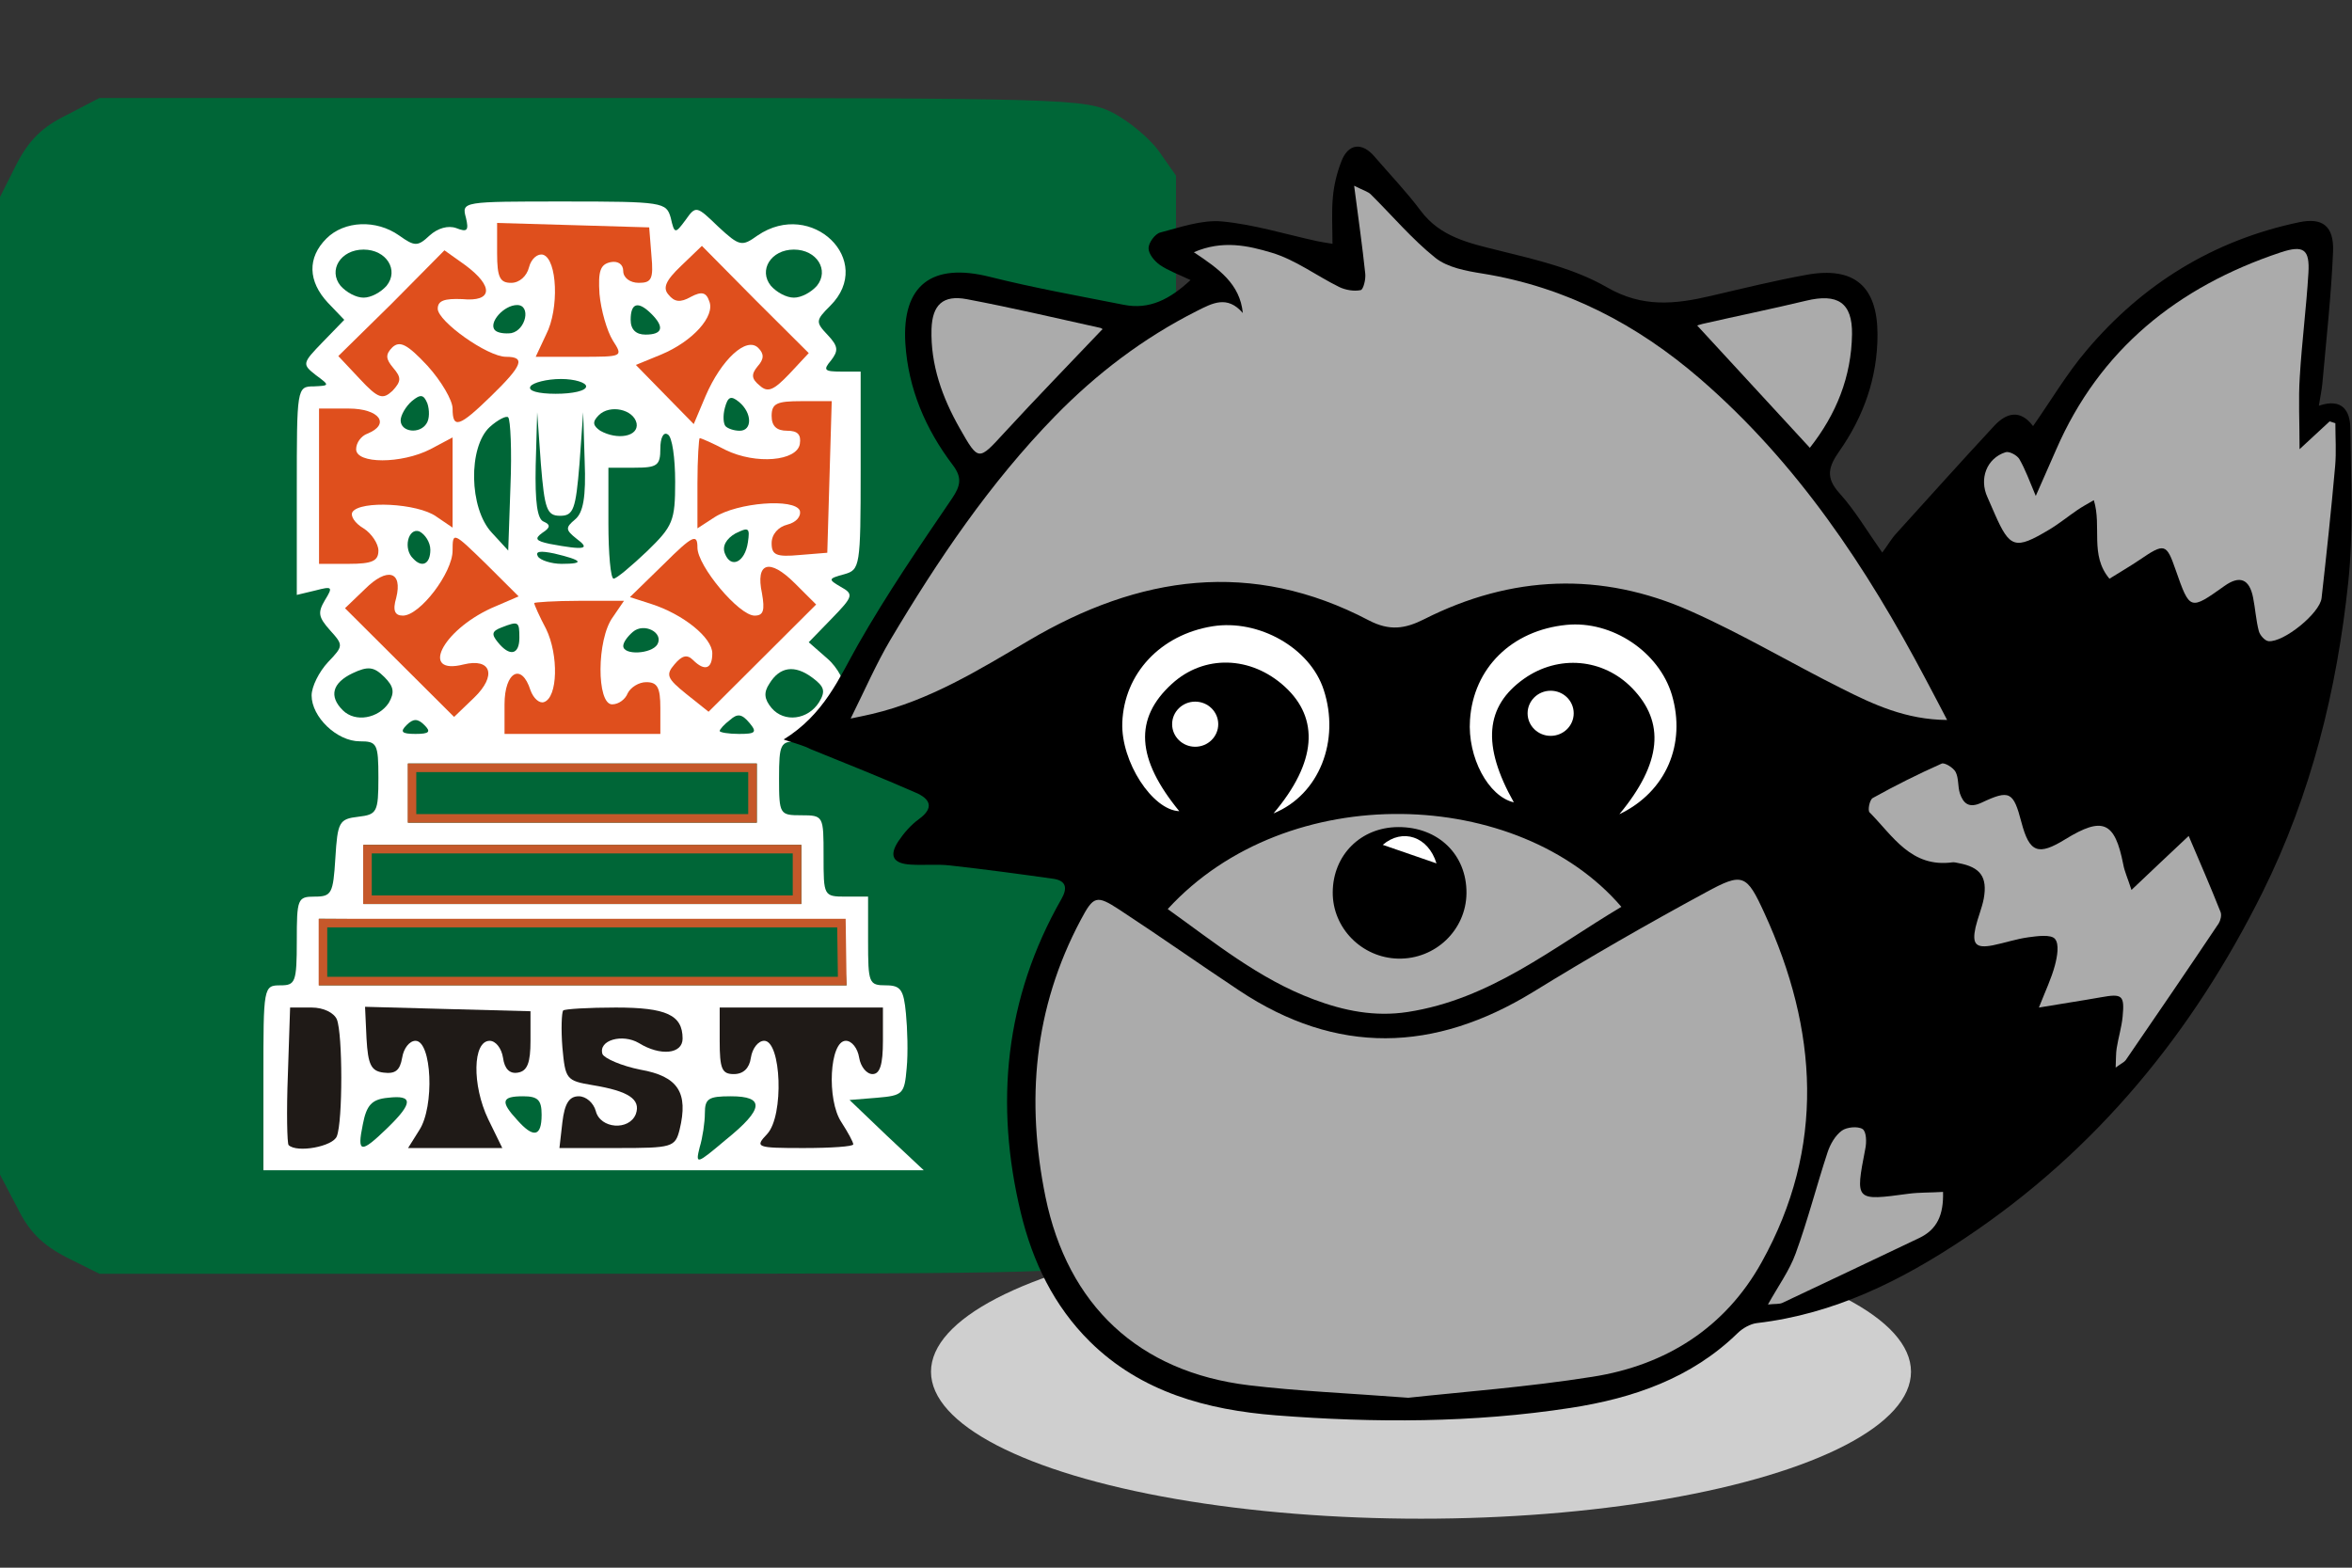 <svg width="96" height="64" viewBox="0 0 96 64" fill="none" xmlns="http://www.w3.org/2000/svg">
<rect x="0" y="0" width="96" height="64" fill="#333333" stroke="none"/>
<rect x="7.5" y="7" width="33" height="42" fill="white"/>
<path d="M2.726 51.336C1.726 50.823 1.181 50.279 0.697 49.283L0 47.955V28V8.045L0.666 6.717C1.181 5.721 1.726 5.177 2.726 4.694L4.058 4H24.167C43.578 4 44.275 4.03 45.426 4.604C46.062 4.936 46.91 5.63 47.303 6.174L48 7.17V28V48.83L47.303 49.826C46.91 50.37 46.062 51.064 45.426 51.396C44.275 51.97 43.578 52 24.167 52H4.058L2.726 51.336ZM36.189 46.355L34.675 44.906L35.796 44.815C36.855 44.724 36.916 44.664 37.007 43.608C37.068 43.004 37.037 41.977 36.977 41.374C36.886 40.407 36.765 40.226 36.159 40.226C35.462 40.226 35.432 40.136 35.432 38.415V36.604H34.524C33.615 36.604 33.615 36.574 33.615 34.943C33.615 33.313 33.615 33.283 32.707 33.283C31.828 33.283 31.798 33.253 31.798 31.774C31.798 30.355 31.859 30.264 32.555 30.264C33.524 30.264 34.524 29.268 34.524 28.302C34.524 27.879 34.191 27.245 33.767 26.883L33.01 26.219L33.948 25.253C34.827 24.347 34.857 24.257 34.312 23.955C33.797 23.653 33.797 23.623 34.463 23.442C35.099 23.26 35.129 23.14 35.129 19.215V15.17H34.342C33.645 15.17 33.585 15.109 33.918 14.717C34.221 14.325 34.221 14.143 33.797 13.691C33.282 13.147 33.282 13.087 33.888 12.483C35.735 10.642 33.131 8.106 30.92 9.615C30.284 10.068 30.193 10.068 29.315 9.253C28.437 8.408 28.406 8.377 27.982 8.981C27.558 9.555 27.528 9.555 27.377 8.891C27.195 8.257 27.074 8.226 23.016 8.226C18.867 8.226 18.837 8.226 19.018 8.891C19.139 9.404 19.079 9.494 18.625 9.313C18.291 9.192 17.867 9.313 17.534 9.615C17.05 10.068 16.929 10.068 16.293 9.615C15.354 8.951 14.052 9.011 13.325 9.736C12.537 10.521 12.568 11.487 13.386 12.362L14.052 13.057L13.174 13.962C12.326 14.838 12.326 14.868 12.901 15.321C13.476 15.743 13.446 15.743 12.81 15.774C12.114 15.774 12.114 15.834 12.114 20.03V24.287L12.871 24.106C13.567 23.924 13.598 23.955 13.264 24.498C12.961 25.011 12.992 25.192 13.476 25.736C14.021 26.34 14.021 26.37 13.386 27.034C13.022 27.426 12.719 28.03 12.719 28.392C12.719 29.268 13.749 30.264 14.688 30.264C15.384 30.264 15.445 30.355 15.445 31.743C15.445 33.162 15.384 33.253 14.627 33.343C13.84 33.434 13.779 33.555 13.688 35.034C13.598 36.483 13.537 36.604 12.84 36.604C12.144 36.604 12.114 36.694 12.114 38.415C12.114 40.106 12.053 40.226 11.447 40.226C10.751 40.226 10.751 40.287 10.751 44V47.774H24.227H37.703L36.189 46.355Z" fill="#006637"/>
<path d="M11.78 46.747C11.72 46.687 11.69 45.389 11.75 43.879L11.841 41.132H12.719C13.204 41.132 13.628 41.343 13.749 41.615C13.991 42.219 13.991 45.781 13.749 46.385C13.598 46.807 12.114 47.079 11.78 46.747Z" fill="#1F1A17"/>
<path d="M17.11 46.143C17.746 45.177 17.625 42.491 16.959 42.491C16.717 42.491 16.474 42.792 16.414 43.185C16.323 43.698 16.141 43.849 15.657 43.789C15.142 43.728 15.021 43.457 14.96 42.4L14.9 41.102L18.261 41.193L21.653 41.283V42.491C21.653 43.366 21.532 43.728 21.138 43.789C20.805 43.849 20.593 43.638 20.532 43.185C20.472 42.792 20.23 42.491 19.987 42.491C19.291 42.491 19.261 44.302 19.927 45.691L20.502 46.868H18.594H16.656L17.11 46.143Z" fill="#1F1A17"/>
<path d="M22.955 45.811C23.046 45.057 23.228 44.755 23.622 44.755C23.924 44.755 24.227 45.026 24.318 45.358C24.5 46.083 25.681 46.174 25.953 45.479C26.165 44.875 25.651 44.543 24.197 44.302C23.107 44.121 23.076 44.06 22.955 42.762C22.895 42.008 22.925 41.343 22.985 41.253C23.046 41.192 24.015 41.132 25.136 41.132C27.195 41.132 27.861 41.434 27.861 42.4C27.861 43.034 26.953 43.124 26.075 42.581C25.408 42.189 24.409 42.46 24.591 43.034C24.681 43.215 25.378 43.517 26.135 43.668C27.68 43.94 28.104 44.604 27.74 46.113C27.558 46.838 27.437 46.868 25.196 46.868H22.834L22.955 45.811Z" fill="#1F1A17"/>
<path d="M31.314 46.294C32.01 45.54 31.889 42.49 31.192 42.49C30.95 42.49 30.708 42.792 30.647 43.185C30.587 43.608 30.345 43.849 29.951 43.849C29.466 43.849 29.375 43.638 29.375 42.49V41.132H32.707H36.038V42.49C36.038 43.457 35.917 43.849 35.614 43.849C35.372 43.849 35.129 43.547 35.069 43.185C35.008 42.792 34.766 42.49 34.524 42.49C33.857 42.49 33.736 44.906 34.342 45.811C34.614 46.234 34.827 46.626 34.827 46.717C34.827 46.807 33.918 46.868 32.797 46.868C30.859 46.868 30.799 46.838 31.314 46.294Z" fill="#1F1A17"/>
<path d="M20.593 28.755C20.593 27.426 21.29 27.034 21.653 28.181C21.774 28.513 22.016 28.724 22.198 28.664C22.773 28.483 22.804 26.732 22.289 25.675C22.016 25.162 21.804 24.679 21.804 24.619C21.804 24.589 22.622 24.528 23.652 24.528H25.469L25.015 25.192C24.348 26.098 24.348 28.755 24.984 28.755C25.257 28.755 25.529 28.543 25.62 28.302C25.741 28.06 26.074 27.849 26.377 27.849C26.831 27.849 26.953 28.06 26.953 28.906V29.962H23.773H20.593V28.755Z" fill="#DF4F1D"/>
<path d="M16.323 27.064L14.082 24.83L14.9 24.045C15.808 23.14 16.444 23.321 16.172 24.407C16.02 24.921 16.111 25.132 16.444 25.132C17.141 25.132 18.473 23.381 18.473 22.476C18.473 21.691 18.503 21.721 19.836 23.019L21.169 24.347L20.048 24.83C18.019 25.766 17.141 27.577 18.927 27.125C20.048 26.853 20.29 27.577 19.351 28.483L18.534 29.268L16.323 27.064Z" fill="#DF4F1D"/>
<path d="M28.013 28.332C27.225 27.698 27.165 27.547 27.528 27.125C27.831 26.762 28.043 26.702 28.285 26.943C28.77 27.426 29.073 27.306 29.073 26.672C29.073 26.038 27.892 25.072 26.559 24.649L25.711 24.377L27.104 23.019C28.285 21.841 28.467 21.781 28.467 22.355C28.467 23.109 30.163 25.132 30.799 25.132C31.162 25.132 31.223 24.921 31.102 24.226C30.829 22.959 31.404 22.777 32.434 23.804L33.312 24.679L31.102 26.883L28.921 29.057L28.013 28.332Z" fill="#DF4F1D"/>
<path d="M13.022 19.849V16.679H14.233C15.475 16.679 15.96 17.313 14.991 17.706C14.748 17.796 14.536 18.068 14.536 18.34C14.536 18.943 16.384 18.943 17.565 18.34L18.473 17.857V19.698V21.54L17.807 21.087C17.05 20.543 14.688 20.423 14.385 20.906C14.294 21.057 14.476 21.358 14.839 21.57C15.172 21.781 15.445 22.204 15.445 22.476C15.445 22.898 15.203 23.019 14.233 23.019H13.022V19.849Z" fill="#DF4F1D"/>
<path d="M31.495 22.174C31.495 21.811 31.768 21.509 32.131 21.419C32.495 21.328 32.707 21.087 32.646 20.845C32.434 20.332 30.102 20.513 29.163 21.117L28.467 21.57V19.728C28.467 18.732 28.527 17.887 28.558 17.887C28.618 17.887 29.103 18.098 29.618 18.37C30.859 18.974 32.525 18.823 32.646 18.128C32.707 17.736 32.555 17.585 32.131 17.585C31.707 17.585 31.495 17.404 31.495 16.981C31.495 16.468 31.707 16.377 32.707 16.377H33.948L33.857 19.487L33.767 22.566L32.646 22.657C31.677 22.747 31.495 22.657 31.495 22.174Z" fill="#DF4F1D"/>
<path d="M18.473 16.679C18.473 16.347 18.019 15.562 17.444 14.928C16.626 14.053 16.323 13.902 16.02 14.174C15.717 14.476 15.748 14.657 16.05 15.019C16.384 15.411 16.384 15.562 16.02 15.955C15.627 16.317 15.445 16.287 14.688 15.472L13.809 14.536L15.99 12.392L18.14 10.219L18.988 10.823C20.169 11.698 20.108 12.332 18.867 12.211C18.14 12.181 17.867 12.272 17.867 12.604C17.867 13.117 19.896 14.566 20.654 14.566C21.471 14.566 21.32 14.928 20.048 16.166C18.746 17.434 18.473 17.524 18.473 16.679Z" fill="#DF4F1D"/>
<path d="M27.134 16.106L25.953 14.898L26.983 14.476C28.285 13.932 29.194 12.906 28.951 12.302C28.83 11.94 28.649 11.879 28.194 12.121C27.77 12.362 27.528 12.332 27.286 12.03C27.044 11.758 27.165 11.457 27.801 10.853L28.649 10.038L30.829 12.242L33.01 14.415L32.222 15.26C31.586 15.925 31.344 16.045 31.011 15.743C30.678 15.472 30.647 15.291 30.92 14.959C31.192 14.657 31.192 14.445 30.95 14.204C30.466 13.721 29.436 14.687 28.8 16.166L28.316 17.313L27.134 16.106Z" fill="#DF4F1D"/>
<path d="M22.289 13.66C22.834 12.604 22.743 10.581 22.168 10.4C21.956 10.34 21.683 10.551 21.592 10.913C21.502 11.275 21.199 11.547 20.866 11.547C20.411 11.547 20.29 11.336 20.29 10.34V9.102L23.409 9.192L26.498 9.283L26.589 10.43C26.68 11.396 26.589 11.547 26.074 11.547C25.711 11.547 25.438 11.336 25.438 11.064C25.438 10.792 25.226 10.642 24.924 10.702C24.5 10.792 24.409 11.064 24.469 12C24.53 12.664 24.772 13.509 25.014 13.902C25.438 14.566 25.438 14.566 23.652 14.566H21.865L22.289 13.66Z" fill="#DF4F1D"/>
<path d="M28.558 46.838C28.679 46.445 28.77 45.811 28.77 45.449C28.77 44.845 28.921 44.755 29.83 44.755C31.223 44.755 31.192 45.268 29.618 46.536C28.437 47.532 28.376 47.562 28.558 46.838Z" fill="#006637"/>
<path d="M14.809 45.902C14.96 45.117 15.172 44.876 15.838 44.815C16.868 44.694 16.868 45.026 15.808 46.053C14.718 47.109 14.567 47.079 14.809 45.902Z" fill="#006637"/>
<path d="M21.108 45.721C20.411 44.966 20.472 44.755 21.35 44.755C21.956 44.755 22.107 44.906 22.107 45.509C22.107 46.415 21.774 46.475 21.108 45.721Z" fill="#006637"/>
<path d="M13.022 38.868V37.509L23.712 37.57L34.372 37.66L34.463 38.959L34.554 40.226H23.803H13.022V38.868Z" fill="#006637"/>
<path d="M14.839 35.698V34.491H23.773H32.707V35.698V36.906H23.773H14.839V35.698Z" fill="#006637"/>
<path d="M16.656 32.377V31.17H23.773H30.89V32.377V33.585H23.773H16.656V32.377Z" fill="#006637"/>
<path d="M16.596 29.6C16.868 29.328 17.05 29.328 17.322 29.6C17.595 29.872 17.534 29.962 16.959 29.962C16.384 29.962 16.323 29.872 16.596 29.6Z" fill="#006637"/>
<path d="M29.375 29.841C29.375 29.781 29.557 29.57 29.799 29.389C30.102 29.117 30.284 29.147 30.587 29.509C30.92 29.902 30.829 29.962 30.163 29.962C29.739 29.962 29.375 29.902 29.375 29.841Z" fill="#006637"/>
<path d="M13.991 28.996C13.416 28.423 13.567 27.879 14.385 27.487C15.021 27.185 15.263 27.215 15.687 27.638C16.081 28.03 16.111 28.272 15.869 28.694C15.445 29.328 14.506 29.509 13.991 28.996Z" fill="#006637"/>
<path d="M31.495 28.906C31.192 28.543 31.162 28.272 31.404 27.909C31.828 27.215 32.434 27.125 33.161 27.668C33.645 28.03 33.706 28.211 33.434 28.664C32.979 29.389 32.01 29.509 31.495 28.906Z" fill="#006637"/>
<path d="M20.32 26.219C20.048 25.887 20.078 25.766 20.472 25.615C21.169 25.343 21.199 25.374 21.199 26.038C21.199 26.732 20.805 26.823 20.32 26.219Z" fill="#006637"/>
<path d="M25.439 26.37C25.439 26.219 25.62 25.977 25.832 25.796C26.286 25.404 27.104 25.826 26.831 26.309C26.589 26.702 25.439 26.762 25.439 26.37Z" fill="#006637"/>
<path d="M24.833 21.358V19.094H25.893C26.832 19.094 26.953 19.004 26.953 18.309C26.953 17.887 27.074 17.615 27.256 17.736C27.437 17.826 27.558 18.702 27.558 19.668C27.558 21.268 27.468 21.479 26.408 22.506C25.772 23.109 25.166 23.623 25.045 23.623C24.924 23.623 24.833 22.596 24.833 21.358Z" fill="#006637"/>
<path d="M16.868 22.808C16.444 22.415 16.656 21.54 17.11 21.691C17.353 21.811 17.565 22.143 17.565 22.445C17.565 23.019 17.232 23.2 16.868 22.808Z" fill="#006637"/>
<path d="M21.956 22.717C21.835 22.506 22.047 22.476 22.622 22.596C23.773 22.868 23.894 23.019 22.925 23.019C22.501 23.019 22.047 22.868 21.956 22.717Z" fill="#006637"/>
<path d="M29.587 22.596C29.466 22.294 29.648 21.992 30.011 21.781C30.556 21.509 30.617 21.54 30.526 22.143C30.405 22.959 29.83 23.23 29.587 22.596Z" fill="#006637"/>
<path d="M20.078 21.751C19.139 20.755 19.109 18.249 19.987 17.434C20.32 17.132 20.684 16.951 20.744 17.041C20.835 17.132 20.896 18.4 20.835 19.849L20.744 22.476L20.078 21.751Z" fill="#006637"/>
<path d="M22.44 22.204C21.865 22.083 21.804 21.992 22.138 21.751C22.471 21.54 22.471 21.419 22.198 21.298C21.926 21.208 21.835 20.483 21.865 19.004L21.926 16.83L22.077 18.943C22.228 20.785 22.319 21.057 22.864 21.057C23.41 21.057 23.5 20.785 23.652 18.943L23.803 16.83L23.864 18.823C23.924 20.302 23.803 20.936 23.47 21.208C23.076 21.54 23.076 21.63 23.531 21.992C24.106 22.415 23.894 22.476 22.44 22.204Z" fill="#006637"/>
<path d="M24.5 17.585C24.197 17.374 24.166 17.223 24.439 16.951C24.893 16.498 25.862 16.709 25.984 17.283C26.074 17.826 25.196 17.977 24.5 17.585Z" fill="#006637"/>
<path d="M16.353 17.162C16.353 16.951 16.565 16.589 16.808 16.377C17.171 16.076 17.292 16.106 17.444 16.468C17.534 16.74 17.534 17.102 17.413 17.283C17.141 17.736 16.353 17.645 16.353 17.162Z" fill="#006637"/>
<path d="M29.618 17.404C29.527 17.313 29.497 16.981 29.587 16.649C29.709 16.196 29.83 16.136 30.163 16.408C30.708 16.86 30.708 17.585 30.193 17.585C29.951 17.585 29.709 17.494 29.618 17.404Z" fill="#006637"/>
<path d="M21.653 15.774C21.744 15.623 22.319 15.472 22.895 15.472C23.47 15.472 23.924 15.623 23.924 15.774C23.924 15.955 23.379 16.076 22.683 16.076C21.956 16.076 21.532 15.955 21.653 15.774Z" fill="#006637"/>
<path d="M20.199 13.479C19.927 13.177 20.563 12.453 21.108 12.453C21.683 12.453 21.471 13.479 20.866 13.6C20.623 13.63 20.32 13.6 20.199 13.479Z" fill="#006637"/>
<path d="M25.741 13.057C25.741 12.362 26.044 12.272 26.589 12.815C27.134 13.358 27.044 13.66 26.347 13.66C25.953 13.66 25.741 13.449 25.741 13.057Z" fill="#006637"/>
<path d="M13.9 11.668C13.386 11.034 13.9 10.189 14.839 10.189C15.778 10.189 16.293 11.034 15.778 11.668C15.536 11.94 15.142 12.151 14.839 12.151C14.536 12.151 14.143 11.94 13.9 11.668Z" fill="#006637"/>
<path d="M31.465 11.668C30.95 11.034 31.465 10.189 32.404 10.189C33.343 10.189 33.857 11.034 33.343 11.668C33.1 11.94 32.707 12.151 32.404 12.151C32.101 12.151 31.707 11.94 31.465 11.668Z" fill="#006637"/>
<rect x="16.816" y="31.345" width="13.899" height="2.065" stroke="#C5582A" stroke-width="0.35"/>
<rect x="14.999" y="34.665" width="17.533" height="2.065" stroke="#C5582A" stroke-width="0.35"/>
<path d="M13.182 37.684H34.344L34.377 40.052H13.182V37.684Z" stroke="#C5582A" stroke-width="0.35"/>
<ellipse cx="58" cy="56" rx="20" ry="6" fill="#E0E0E0" fill-opacity="0.9"/>
<g clip-path="url(#clip0)">
<path d="M31.982 30.191C33.644 29.163 34.241 27.691 35.03 26.301C36.197 24.253 37.533 22.296 38.86 20.347C39.204 19.837 39.279 19.5 38.893 18.99C37.776 17.518 37.071 15.873 36.953 14.015C36.81 11.638 38.037 10.709 40.396 11.301C42.202 11.754 44.041 12.082 45.872 12.444C46.913 12.65 47.745 12.222 48.593 11.433C48.106 11.203 47.694 11.055 47.342 10.816C47.123 10.66 46.88 10.372 46.88 10.133C46.88 9.911 47.14 9.55 47.358 9.492C48.181 9.278 49.055 8.966 49.878 9.04C51.188 9.163 52.473 9.566 53.766 9.846C53.925 9.879 54.077 9.903 54.387 9.953C54.387 9.27 54.345 8.653 54.404 8.045C54.446 7.559 54.564 7.074 54.74 6.614C55.017 5.857 55.588 5.783 56.109 6.4C56.739 7.132 57.411 7.831 57.982 8.596C58.788 9.681 59.972 9.928 61.198 10.232C62.701 10.602 64.28 10.972 65.59 11.729C67.043 12.568 68.37 12.42 69.823 12.082C71.124 11.778 72.426 11.457 73.736 11.219C75.693 10.865 76.633 11.696 76.633 13.661C76.633 15.413 76.071 17 75.072 18.423C74.635 19.048 74.501 19.492 75.072 20.125C75.71 20.832 76.197 21.663 76.827 22.559C77.07 22.23 77.213 21.975 77.406 21.77C78.733 20.306 80.052 18.834 81.395 17.387C81.899 16.844 82.462 16.704 82.982 17.395C83.73 16.326 84.368 15.24 85.174 14.294C87.45 11.605 90.322 9.813 93.841 9.073C94.781 8.875 95.269 9.212 95.227 10.273C95.151 12.074 94.95 13.867 94.79 15.66C94.765 15.923 94.706 16.186 94.647 16.564C95.63 16.227 95.924 16.811 95.932 17.477C95.957 19.574 96.066 21.688 95.848 23.76C95.386 28.159 94.336 32.427 92.346 36.432C89.508 42.139 85.586 46.958 80.194 50.552C77.608 52.279 74.878 53.644 71.712 54.014C71.435 54.047 71.124 54.228 70.923 54.425C69.033 56.267 66.665 57.081 64.112 57.476C60.115 58.093 56.092 58.093 52.078 57.78C49.265 57.558 46.577 56.835 44.486 54.771C43.008 53.307 42.152 51.506 41.673 49.541C40.59 45.067 41.009 40.758 43.327 36.695C43.579 36.251 43.52 35.947 42.975 35.873C41.572 35.676 40.17 35.486 38.759 35.33C38.238 35.273 37.701 35.33 37.172 35.297C36.458 35.256 36.273 34.944 36.668 34.343C36.894 34.006 37.18 33.677 37.508 33.439C38.154 32.97 37.953 32.608 37.382 32.362C35.962 31.737 34.526 31.169 33.09 30.585C32.821 30.445 32.511 30.363 31.982 30.191Z" fill="black"/>
<path d="M48.729 10.297C49.905 9.787 50.955 10.033 51.895 10.313C52.869 10.601 53.734 11.259 54.666 11.719C54.927 11.843 55.271 11.9 55.54 11.843C55.649 11.818 55.75 11.399 55.725 11.177C55.607 10.05 55.447 8.931 55.271 7.583C55.683 7.788 55.842 7.83 55.943 7.928C56.825 8.8 57.631 9.762 58.588 10.527C59.084 10.922 59.84 11.061 60.511 11.168C63.921 11.719 66.835 13.257 69.388 15.461C73.36 18.898 76.191 23.166 78.601 27.73C78.878 28.248 79.147 28.767 79.474 29.392C77.794 29.383 76.459 28.758 75.157 28.101C73.1 27.073 71.118 25.888 69.01 24.951C65.357 23.323 61.687 23.479 58.127 25.28C57.346 25.674 56.716 25.765 55.876 25.329C51.089 22.813 46.495 23.487 41.986 26.151C39.962 27.344 37.946 28.594 35.603 29.145C35.376 29.202 35.141 29.244 34.721 29.334C35.309 28.15 35.763 27.105 36.334 26.135C38.274 22.87 40.398 19.721 43.069 16.982C44.757 15.255 46.663 13.8 48.847 12.698C49.485 12.377 50.09 12.04 50.728 12.78C50.61 11.588 49.754 10.979 48.729 10.297Z" fill="#ABABAB"/>
<path d="M57.48 57.063C54.986 56.874 52.971 56.792 50.98 56.553C46.462 56.011 43.582 53.272 42.675 48.873C41.869 44.934 42.196 41.159 44.111 37.557C44.632 36.578 44.749 36.521 45.69 37.138C47.336 38.215 48.94 39.35 50.577 40.435C54.558 43.083 58.538 42.968 62.569 40.501C64.879 39.078 67.239 37.722 69.624 36.431C71.135 35.608 71.287 35.682 72.017 37.278C74.201 42.039 74.52 46.833 71.9 51.537C70.422 54.193 68.011 55.739 64.988 56.208C62.343 56.627 59.672 56.825 57.48 57.063Z" fill="#ABABAB"/>
<path d="M93.86 18.338C94.389 17.845 94.741 17.524 95.086 17.203C95.161 17.228 95.245 17.253 95.321 17.277C95.321 17.861 95.363 18.453 95.312 19.029C95.153 20.822 94.96 22.623 94.758 24.416C94.691 25.032 93.213 26.233 92.591 26.175C92.44 26.159 92.239 25.929 92.197 25.764C92.079 25.312 92.054 24.843 91.962 24.391C91.811 23.634 91.416 23.478 90.794 23.922C89.383 24.925 89.383 24.925 88.804 23.272C88.426 22.179 88.35 22.162 87.334 22.853C86.948 23.116 86.545 23.346 86.1 23.626C85.285 22.656 85.797 21.504 85.462 20.419C85.193 20.575 84.983 20.69 84.79 20.822C84.403 21.085 84.034 21.389 83.631 21.628C82.254 22.45 82.035 22.384 81.414 20.97C81.313 20.748 81.221 20.517 81.12 20.296C80.776 19.547 81.086 18.708 81.859 18.462C82.01 18.412 82.329 18.585 82.422 18.741C82.665 19.161 82.833 19.629 83.093 20.246C83.404 19.547 83.665 18.955 83.925 18.355C85.697 14.276 88.871 11.71 93.087 10.304C94.028 9.992 94.279 10.181 94.221 11.143C94.137 12.557 93.952 13.972 93.868 15.394C93.809 16.282 93.86 17.203 93.86 18.338Z" fill="#ABABAB"/>
<path d="M47.662 37.112C52.566 31.758 62.005 32.145 66.179 37.021C63.374 38.691 60.83 40.796 57.454 41.314C56.11 41.52 54.85 41.265 53.608 40.796C51.39 39.965 49.593 38.493 47.662 37.112ZM59.856 36.47C59.872 34.892 58.705 33.757 57.068 33.765C55.539 33.773 54.405 34.908 54.397 36.429C54.389 37.893 55.589 39.102 57.068 39.135C58.587 39.168 59.839 37.967 59.856 36.47Z" fill="#ABABAB"/>
<path d="M86.999 36.331C87.881 35.492 88.645 34.776 89.334 34.127C89.796 35.212 90.233 36.216 90.636 37.235C90.686 37.359 90.636 37.572 90.56 37.696C89.309 39.563 88.041 41.421 86.764 43.28C86.705 43.362 86.596 43.403 86.353 43.584C86.37 43.222 86.361 43.008 86.395 42.794C86.462 42.367 86.596 41.939 86.638 41.503C86.722 40.623 86.621 40.558 85.748 40.714C84.967 40.854 84.178 40.969 83.22 41.133C83.489 40.451 83.733 39.941 83.875 39.406C83.968 39.053 84.06 38.543 83.875 38.329C83.716 38.14 83.162 38.214 82.8 38.263C82.305 38.329 81.826 38.494 81.339 38.592C80.65 38.724 80.483 38.551 80.634 37.86C80.726 37.466 80.894 37.079 80.97 36.684C81.129 35.796 80.827 35.401 79.945 35.237C79.861 35.221 79.777 35.196 79.693 35.204C77.997 35.434 77.258 34.119 76.309 33.165C76.225 33.083 76.309 32.655 76.435 32.581C77.35 32.071 78.291 31.602 79.248 31.175C79.366 31.117 79.727 31.339 79.819 31.512C79.954 31.767 79.903 32.104 79.996 32.392C80.138 32.803 80.365 33.008 80.877 32.77C82.028 32.227 82.179 32.318 82.507 33.568C82.834 34.809 83.187 34.949 84.304 34.258C85.832 33.321 86.319 33.543 86.663 35.286C86.714 35.574 86.848 35.862 86.999 36.331Z" fill="#ABABAB"/>
<path d="M44.991 13.446C43.631 14.877 42.287 16.259 40.986 17.673C39.936 18.816 39.944 18.841 39.172 17.484C38.458 16.226 37.979 14.893 38.021 13.43C38.055 12.443 38.491 12.032 39.457 12.213C41.288 12.558 43.102 12.986 44.924 13.389C45 13.413 45.05 13.495 44.991 13.446Z" fill="#ABABAB"/>
<path d="M73.871 18.281C72.242 16.513 70.739 14.885 69.235 13.248C69.109 13.314 68.984 13.38 68.866 13.446C69.076 13.372 69.277 13.273 69.487 13.224C70.89 12.903 72.309 12.615 73.712 12.278C75.005 11.965 75.609 12.352 75.593 13.643C75.567 15.378 74.954 16.908 73.871 18.281Z" fill="#ABABAB"/>
<path d="M79.308 48.659C79.333 49.596 79.072 50.197 78.317 50.55C76.461 51.43 74.605 52.318 72.749 53.19C72.614 53.248 72.446 53.223 72.161 53.256C72.581 52.499 73.043 51.866 73.294 51.167C73.79 49.81 74.143 48.412 74.596 47.039C74.705 46.71 74.907 46.356 75.176 46.159C75.377 46.011 75.831 45.97 76.024 46.093C76.183 46.2 76.192 46.636 76.133 46.907C75.722 49.037 75.713 49.029 77.905 48.733C78.35 48.675 78.787 48.692 79.308 48.659Z" fill="#ABABAB"/>
<path d="M66.097 33.24C67.836 31.143 67.97 29.482 66.618 28.092C65.434 26.875 63.611 26.719 62.209 27.706C60.613 28.832 60.479 30.428 61.789 32.755C60.748 32.517 59.891 30.913 60 29.383C60.143 27.27 61.705 25.732 63.939 25.51C65.795 25.329 67.71 26.604 68.239 28.364C68.827 30.362 68.02 32.319 66.097 33.24Z" fill="white"/>
<path d="M51.98 33.206C53.744 31.125 53.862 29.333 52.442 28.034C51.057 26.767 49.142 26.718 47.832 27.918C46.278 29.333 46.379 30.977 48.134 33.116C47.042 33.075 45.749 31.101 45.808 29.497C45.884 27.507 47.353 25.912 49.495 25.567C51.376 25.27 53.475 26.446 54.03 28.165C54.701 30.221 53.862 32.441 51.98 33.206Z" fill="white"/>
<path d="M58.632 35.247C57.826 34.967 57.162 34.737 56.439 34.49C57.246 33.8 58.296 34.145 58.632 35.247Z" fill="white"/>
<path d="M48.783 30.486C49.303 30.486 49.724 30.073 49.724 29.565C49.724 29.056 49.303 28.644 48.783 28.644C48.264 28.644 47.842 29.056 47.842 29.565C47.842 30.073 48.264 30.486 48.783 30.486Z" fill="white"/>
<path d="M63.292 30.041C63.812 30.041 64.233 29.629 64.233 29.12C64.233 28.611 63.812 28.199 63.292 28.199C62.773 28.199 62.351 28.611 62.351 29.12C62.351 29.629 62.773 30.041 63.292 30.041Z" fill="white"/>
<rect x="68.727" y="13.113" width="0.545" height="0.477" fill="black"/>
</g>
<defs>
<clipPath id="clip0">
<rect width="64" height="64" fill="white" transform="translate(32)"/>
</clipPath>
</defs>
</svg>
